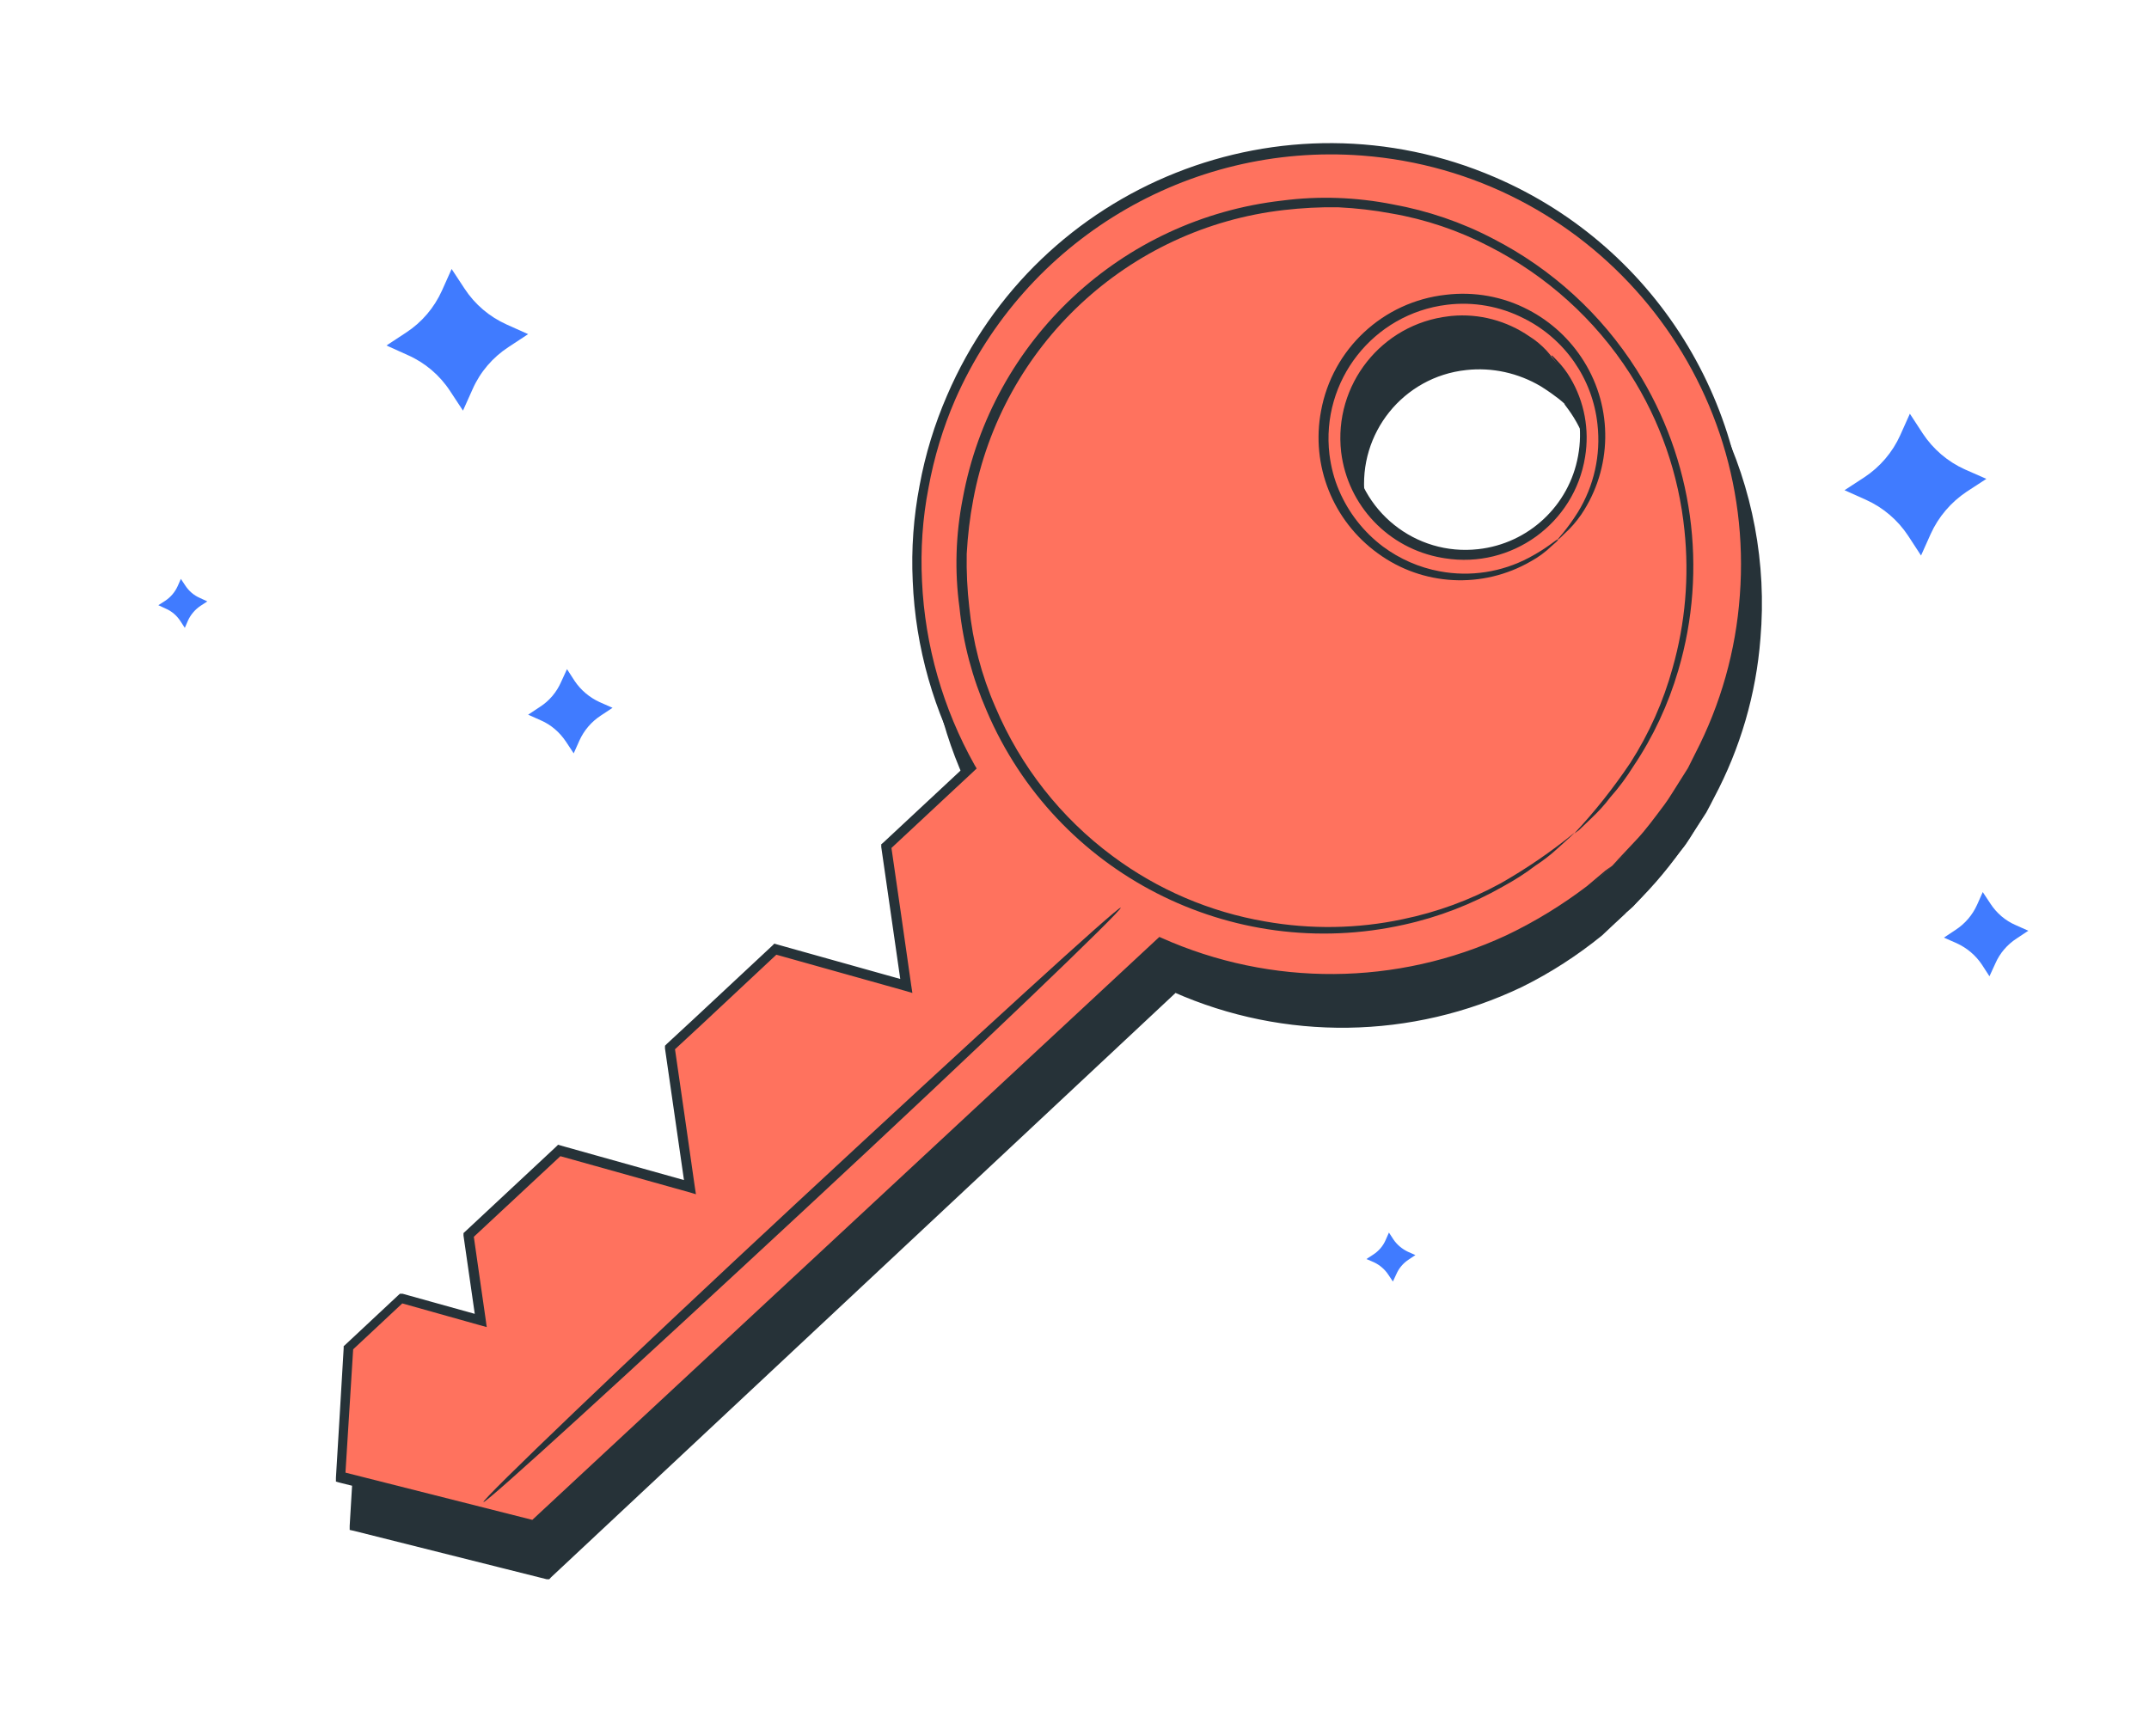 <?xml version="1.0" encoding="utf-8"?>
<!-- Generator: Adobe Illustrator 23.0.5, SVG Export Plug-In . SVG Version: 6.00 Build 0)  -->
<svg version="1.1" id="Layer_1" xmlns="http://www.w3.org/2000/svg" xmlns:xlink="http://www.w3.org/1999/xlink" x="0px" y="0px"
	 viewBox="0 0 125 101" style="enable-background:new 0 0 125 101;" xml:space="preserve">
<style type="text/css">
	.st0{fill:#263238;}
	.st1{fill:none;}
	.st2{fill:#FF725E;}
	.st3{fill:#407BFF;}
</style>
<g>
	<path class="st0" d="M94.6,53.09c9.72-9.07,10.25-24.31,1.18-34.03S71.47,8.8,61.75,17.87c-8.15,7.61-10.02,19.81-4.51,29.51
		l-4.9,4.57l1.18,8.13L45.91,58l-6.13,5.72L41,71.8l-7.6-2.13l-5.27,4.91l0.72,5l-4.64-1.3l-3.06,2.86l-0.46,7.53l11.23,2.83
		l36.45-34C77.21,61.43,87.53,59.69,94.6,53.09z M91,23.48c2.6,2.79,2.46,7.16-0.33,9.77c-2.79,2.6-7.16,2.46-9.77-0.33
		s-2.46-7.16,0.33-9.77c0,0,0,0,0.01-0.01C84.03,20.54,88.4,20.69,91,23.48z"/>
	<path class="st1" d="M94.6,53.09c9.72-9.07,10.25-24.31,1.18-34.03S71.47,8.8,61.75,17.87c-8.15,7.61-10.02,19.81-4.51,29.51
		l-4.9,4.57l1.18,8.13L45.91,58l-6.13,5.72L41,71.8l-7.6-2.13l-5.27,4.91l0.72,5l-4.64-1.3l-3.06,2.86l-0.46,7.53l11.23,2.83
		l36.45-34C77.21,61.43,87.53,59.69,94.6,53.09z M91,23.48c2.6,2.79,2.46,7.16-0.33,9.77c-2.79,2.6-7.16,2.46-9.77-0.33
		s-2.46-7.16,0.33-9.77c0,0,0,0,0.01-0.01C84.03,20.54,88.4,20.69,91,23.48z"/>
	<path class="st0" d="M91,23.48c0,0-0.45-0.42-1.37-1c-1.31-0.78-2.84-1.12-4.35-0.95c-3.65,0.39-6.29,3.67-5.9,7.33
		s3.67,6.29,7.33,5.9c2.94-0.32,5.31-2.53,5.83-5.44c0.28-1.5,0.05-3.05-0.65-4.4c-0.5-1-0.94-1.4-0.89-1.44s0.13,0.09,0.33,0.3
		c0.29,0.3,0.55,0.64,0.77,1c0.81,1.38,1.12,3,0.86,4.58c-0.62,3.88-4.26,6.52-8.14,5.91c-0.07-0.01-0.14-0.02-0.21-0.04
		c-3.09-0.57-5.45-3.09-5.8-6.22c-0.46-3.9,2.32-7.44,6.22-7.9c0.07-0.01,0.14-0.02,0.21-0.02c1.6-0.15,3.2,0.27,4.52,1.18
		c0.37,0.23,0.7,0.51,1,0.83C91,23.35,91.06,23.47,91,23.48z"/>
	<path class="st0" d="M94.6,53.09c0,0-0.11,0.12-0.35,0.33l-1.06,1c-1.44,1.17-3,2.18-4.66,3c-6.39,3.06-13.81,3.17-20.29,0.29h0.2
		L32.05,91.77l-0.1,0.11H31.8l-11.23-2.82l-0.23-0.05v-0.24c0.14-2.35,0.29-4.92,0.45-7.53V81l0.08-0.08L24,78l0.11-0.11h0.16
		l4.64,1.3l-0.37,0.32c-0.23-1.55-0.47-3.25-0.72-5v-0.15l0.11-0.1l5.27-4.92l0.12-0.12h0.16l7.6,2.13l-0.37,0.33
		c-0.37-2.58-0.77-5.34-1.17-8.13v-0.16l0.12-0.1l1.62-1.52l4.51-4.2l0.12-0.12h0.16l7.61,2.13l-0.38,0.33
		c-0.39-2.74-0.78-5.45-1.17-8.13v-0.15l0.11-0.11l4.9-4.57l-0.05,0.36c-1.9-3.37-2.97-7.14-3.13-11c-0.09-1.87,0.04-3.74,0.4-5.57
		c0.33-1.8,0.86-3.56,1.6-5.24c5.37-12.3,19.7-17.91,32-12.54c5.26,2.3,9.54,6.39,12.07,11.54c1.92,3.92,2.74,8.29,2.37,12.64
		c-0.25,3.24-1.17,6.4-2.7,9.27c-0.15,0.3-0.3,0.58-0.45,0.86l-0.49,0.76c-0.33,0.49-0.6,1-0.92,1.37c-0.65,0.78-1.15,1.48-1.64,2
		L95,52.73L94.6,53.09c0.01,0,0.12-0.14,0.36-0.4l1.08-1.15c0.47-0.5,1-1.21,1.59-2c0.3-0.41,0.56-0.89,0.88-1.37
		c0.16-0.25,0.32-0.5,0.48-0.77l0.44-0.85c6.08-11.7,1.53-26.11-10.17-32.19s-26.11-1.53-32.19,10.17c-0.25,0.48-0.48,0.97-0.7,1.47
		c-0.71,1.64-1.24,3.36-1.56,5.12c-0.34,1.79-0.47,3.62-0.38,5.44c0.17,3.76,1.22,7.42,3.07,10.7l0.11,0.2l-0.17,0.16l-4.89,4.57
		l0.09-0.26c0.39,2.67,0.78,5.38,1.17,8.14l0.07,0.45l-0.45-0.12l-7.6-2.13l0.29-0.07l-4.51,4.2L40,63.89l0.09-0.27
		c0.4,2.79,0.8,5.56,1.17,8.13l0.07,0.46l-0.45-0.12l-7.6-2.14l0.28-0.07c-1.81,1.7-3.61,3.37-5.27,4.92l0.1-0.26
		c0.24,1.71,0.48,3.41,0.71,5l0.06,0.44l-0.43-0.12l-4.63-1.3l0.27-0.07l-3.07,2.86l0.09-0.19c-0.16,2.61-0.32,5.18-0.46,7.53
		l-0.21-0.29l11.23,2.83L31.7,91.3l36.5-33.94l0.09-0.08h0.11c6.39,2.87,13.71,2.82,20.06-0.14c1.65-0.79,3.22-1.75,4.68-2.86
		l1.09-0.91L94.6,53.09z"/>
	<path class="st2" d="M93.79,50.36c9.72-9.07,10.25-24.3,1.18-34.02s-24.3-10.25-34.02-1.18c-8.15,7.6-10.02,19.8-4.52,29.48l0,0
		l-4.89,4.56l1.17,8.14l-7.6-2.14L39,60.93l1.17,8.13l-7.6-2.13l-5.27,4.92l0.71,5l-4.63-1.29l-3.07,2.86l-0.46,7.53l11.23,2.82
		l36.45-34C76.37,58.72,86.72,56.98,93.79,50.36z M90.23,20.75c2.6,2.79,2.46,7.16-0.33,9.77c-2.79,2.6-7.16,2.46-9.77-0.33
		s-2.46-7.16,0.33-9.77c0,0,0,0,0.01-0.01C83.25,17.81,87.62,17.96,90.23,20.75C90.22,20.74,90.23,20.75,90.23,20.75z"/>
	<path class="st1" d="M93.79,50.36c9.72-9.07,10.25-24.3,1.18-34.02s-24.3-10.25-34.02-1.18c-8.15,7.6-10.02,19.8-4.52,29.48l0,0
		l-4.89,4.56l1.17,8.14l-7.6-2.14L39,60.93l1.17,8.13l-7.6-2.13l-5.27,4.92l0.71,5l-4.63-1.29l-3.07,2.86l-0.46,7.53l11.23,2.82
		l36.45-34C76.37,58.72,86.72,56.98,93.79,50.36z M90.23,20.75c2.6,2.79,2.46,7.16-0.33,9.77c-2.79,2.6-7.16,2.46-9.77-0.33
		s-2.46-7.16,0.33-9.77c0,0,0,0,0.01-0.01C83.25,17.81,87.62,17.96,90.23,20.75C90.22,20.74,90.23,20.75,90.23,20.75z"/>
	<path class="st0" d="M90.23,20.75c0,0-0.45-0.42-1.37-1c-1.29-0.81-2.82-1.16-4.34-1c-3.65,0.4-6.28,3.68-5.87,7.33
		c0.4,3.65,3.68,6.28,7.33,5.87c2.92-0.32,5.29-2.53,5.81-5.42c0.28-1.5,0.04-3.05-0.66-4.4c-0.5-1-0.93-1.4-0.89-1.44
		s0.13,0.09,0.34,0.3c0.29,0.3,0.55,0.64,0.76,1c0.82,1.38,1.12,3.01,0.86,4.59c-0.62,3.88-4.28,6.52-8.16,5.9
		c-0.06-0.01-0.12-0.02-0.18-0.03c-3.09-0.54-5.47-3.03-5.85-6.15c-0.45-3.91,2.35-7.45,6.26-7.9c0.06-0.01,0.11-0.01,0.17-0.02
		c1.6-0.15,3.2,0.28,4.52,1.19c0.37,0.23,0.7,0.51,1,0.83C90.16,20.62,90.25,20.74,90.23,20.75z"/>
	<path class="st0" d="M93.79,50.36c0,0-0.11,0.12-0.34,0.33l-1.06,0.94c-1.44,1.17-3,2.17-4.66,3c-6.4,3.06-13.82,3.17-20.3,0.29
		h0.2L31.25,88.98l-0.11,0.1H31l-11.24-2.82l-0.22-0.06v-0.23c0.14-2.35,0.3-4.92,0.45-7.53v-0.12l0.08-0.07l3.07-2.87l0.12-0.11
		h0.16l4.63,1.29l-0.37,0.33c-0.22-1.55-0.47-3.25-0.72-5v-0.15l0.12-0.11l5.26-4.91l0.12-0.12l0.17,0.05l7.6,2.13l-0.38,0.33
		L38.68,61v-0.16l0.11-0.11l1.63-1.51l4.5-4.2l0.12-0.12l0.17,0.05l7.6,2.13l-0.38,0.33c-0.39-2.74-0.78-5.45-1.17-8.13v-0.16
		l0.12-0.1l4.9-4.57l-0.06,0.36c-1.9-3.37-2.97-7.14-3.13-11c-0.09-1.87,0.05-3.74,0.4-5.57c0.33-1.8,0.87-3.56,1.6-5.24
		c5.29-12.3,19.56-17.99,31.86-12.69c9.59,4.12,15.46,13.92,14.58,24.32c-0.25,3.24-1.17,6.4-2.7,9.27l-0.45,0.86l-0.49,0.76
		c-0.33,0.49-0.6,1-0.91,1.37c-0.65,0.78-1.15,1.48-1.64,2L94.18,50C93.93,50.25,93.79,50.37,93.79,50.36c0,0.01,0.12-0.14,0.36-0.4
		l1.07-1.14c0.47-0.5,1-1.21,1.59-2c0.3-0.4,0.57-0.88,0.89-1.37l0.48-0.76l0.43-0.86c1.48-2.86,2.36-5.98,2.59-9.19
		c0.99-13.14-8.85-24.6-21.99-25.59c-10.1-0.76-19.58,4.93-23.65,14.2c-0.71,1.64-1.23,3.36-1.55,5.12
		c-0.35,1.79-0.47,3.62-0.38,5.44c0.17,3.76,1.22,7.42,3.06,10.7l0.12,0.2l-0.17,0.16l-4.9,4.57l0.09-0.26
		c0.39,2.67,0.78,5.38,1.17,8.13l0.07,0.46l-0.44-0.13L45,55.5l0.28-0.07l-4.5,4.21l-1.63,1.51l0.09-0.26
		c0.41,2.79,0.8,5.55,1.17,8.13l0.07,0.46l-0.44-0.13l-7.61-2.13l0.29-0.07l-5.27,4.91l0.09-0.25c0.24,1.71,0.49,3.4,0.71,4.95
		l0.06,0.45l-0.43-0.12l-4.63-1.3l0.27-0.07l-3.06,2.86l0.09-0.2c-0.16,2.61-0.32,5.19-0.47,7.53l-0.21-0.29l11.23,2.84l-0.25,0.07
		l36.5-33.94l0.09-0.08l0.11,0.05c6.39,2.86,13.71,2.81,20.06-0.14c1.66-0.79,3.23-1.75,4.69-2.86l1.08-0.91L93.79,50.36z"/>
	<path class="st0" d="M91.58,48.48c1.19-1.27,2.27-2.64,3.24-4.08c1.1-1.71,1.93-3.58,2.47-5.54c0.74-2.6,0.97-5.31,0.69-8
		c-0.33-3.25-1.41-6.37-3.17-9.12c-2.02-3.15-4.85-5.7-8.18-7.4c-1.79-0.93-3.71-1.58-5.69-1.92c-1.02-0.19-2.05-0.31-3.09-0.36
		c-1.06-0.02-2.12,0.04-3.17,0.16c-9.07,1.04-16.4,7.88-18.07,16.85c-0.2,1.04-0.32,2.09-0.38,3.15c-0.02,1.04,0.03,2.08,0.15,3.11
		c0.2,2,0.71,3.96,1.52,5.81c1.46,3.45,3.81,6.44,6.82,8.67c2.62,1.95,5.66,3.25,8.87,3.8c2.65,0.47,5.37,0.43,8-0.13
		c1.99-0.41,3.91-1.11,5.7-2.09c1.51-0.86,2.94-1.84,4.29-2.94c0,0-0.07,0.09-0.24,0.24l-0.75,0.68c-0.4,0.37-0.83,0.7-1.29,1
		c-0.6,0.46-1.24,0.86-1.9,1.22c-1.79,1.02-3.73,1.77-5.74,2.21c-10.03,2.24-20.24-2.99-24.27-12.45c-0.83-1.91-1.37-3.93-1.58-6
		C55.52,33.24,55.59,31.09,56,29c1.7-9.24,9.25-16.27,18.58-17.33c2.14-0.28,4.31-0.2,6.43,0.22c2.04,0.37,4.01,1.04,5.84,2
		c3.41,1.75,6.3,4.39,8.35,7.63c3.28,5.21,4.16,11.58,2.42,17.48c-0.58,1.98-1.46,3.87-2.61,5.58c-0.4,0.64-0.84,1.24-1.34,1.8
		c-0.33,0.44-0.7,0.84-1.1,1.22l-0.73,0.7C91.68,48.41,91.59,48.49,91.58,48.48z"/>
	<path class="st0" d="M90.61,31.39c-0.05,0,0.5-0.52,1.17-1.59c0.94-1.53,1.34-3.33,1.14-5.11c-0.28-2.65-1.9-4.98-4.29-6.17
		c-1.37-0.7-2.93-0.98-4.46-0.79c-4.29,0.52-7.35,4.42-6.84,8.71c0.09,0.72,0.27,1.43,0.56,2.1c0.55,1.29,1.43,2.41,2.54,3.25
		c0.98,0.73,2.12,1.23,3.32,1.45c1.77,0.33,3.59,0.05,5.18-0.79C90.05,31.86,90.56,31.34,90.61,31.39c0.05,0.05-0.11,0.15-0.36,0.38
		c-0.36,0.35-0.77,0.65-1.21,0.89c-2.8,1.62-6.29,1.44-8.9-0.47c-2.61-1.89-3.9-5.11-3.3-8.28c0.66-3.61,3.61-6.36,7.26-6.76
		c1.65-0.2,3.32,0.1,4.79,0.87c1.33,0.69,2.45,1.73,3.24,3c1.71,2.74,1.65,6.23-0.15,8.91c-0.29,0.42-0.62,0.8-1,1.14
		C90.76,31.3,90.62,31.41,90.61,31.39z"/>
	<path class="st0" d="M28.12,87.39c-0.11-0.12,8.09-8,18.33-17.51s18.63-17.19,18.74-17.07s-8.09,8-18.33,17.51
		S28.23,87.51,28.12,87.39z"/>
	<path class="st3" d="M32.64,39.67l0.34-0.74l0.44,0.68c0.36,0.54,0.87,0.97,1.46,1.24l0.75,0.33l-0.68,0.45
		c-0.55,0.36-0.98,0.86-1.25,1.46l-0.33,0.74l-0.45-0.68c-0.36-0.54-0.86-0.98-1.46-1.24l-0.74-0.33l0.68-0.45
		C31.95,40.78,32.38,40.27,32.64,39.67z"/>
	<path class="st3" d="M10.33,34.11l0.19-0.43l0.26,0.39c0.21,0.32,0.5,0.57,0.85,0.72l0.43,0.2l-0.4,0.26
		c-0.31,0.21-0.56,0.5-0.72,0.84l-0.19,0.44l-0.26-0.4c-0.21-0.32-0.5-0.57-0.85-0.72l-0.43-0.2l0.39-0.25
		C9.92,34.75,10.17,34.46,10.33,34.11z"/>
	<path class="st3" d="M80.6,72.14l0.19-0.43l0.26,0.4c0.21,0.31,0.51,0.56,0.85,0.72l0.43,0.19l-0.39,0.26
		c-0.32,0.21-0.57,0.5-0.72,0.85l-0.2,0.43l-0.26-0.39c-0.21-0.32-0.5-0.57-0.84-0.73l-0.44-0.19l0.4-0.26
		C80.2,72.78,80.45,72.49,80.6,72.14z"/>
	<path class="st3" d="M115,52.64l0.33-0.74l0.45,0.68c0.36,0.55,0.86,0.98,1.46,1.24l0.74,0.33l-0.68,0.45
		c-0.55,0.36-0.98,0.86-1.24,1.46l-0.34,0.74l-0.44-0.68c-0.36-0.54-0.87-0.97-1.46-1.24l-0.75-0.33l0.68-0.45
		C114.3,53.74,114.73,53.24,115,52.64z"/>
	<path class="st3" d="M110.53,25.32l0.56-1.25l0.75,1.15c0.6,0.91,1.45,1.64,2.45,2.09l1.25,0.55l-1.15,0.75
		c-0.91,0.61-1.64,1.46-2.09,2.46l-0.56,1.25l-0.75-1.15c-0.6-0.91-1.45-1.64-2.45-2.09l-1.25-0.56l1.15-0.75
		C109.35,27.17,110.08,26.32,110.53,25.32z"/>
	<path class="st3" d="M25.71,16.9l0.56-1.25l0.75,1.14c0.6,0.92,1.45,1.64,2.45,2.09l1.25,0.56l-1.14,0.75
		c-0.92,0.6-1.65,1.45-2.09,2.45l-0.56,1.25l-0.75-1.14c-0.6-0.92-1.46-1.65-2.46-2.09l-1.24-0.56l1.14-0.75
		C24.54,18.75,25.26,17.9,25.71,16.9z"/>
</g>
</svg>
